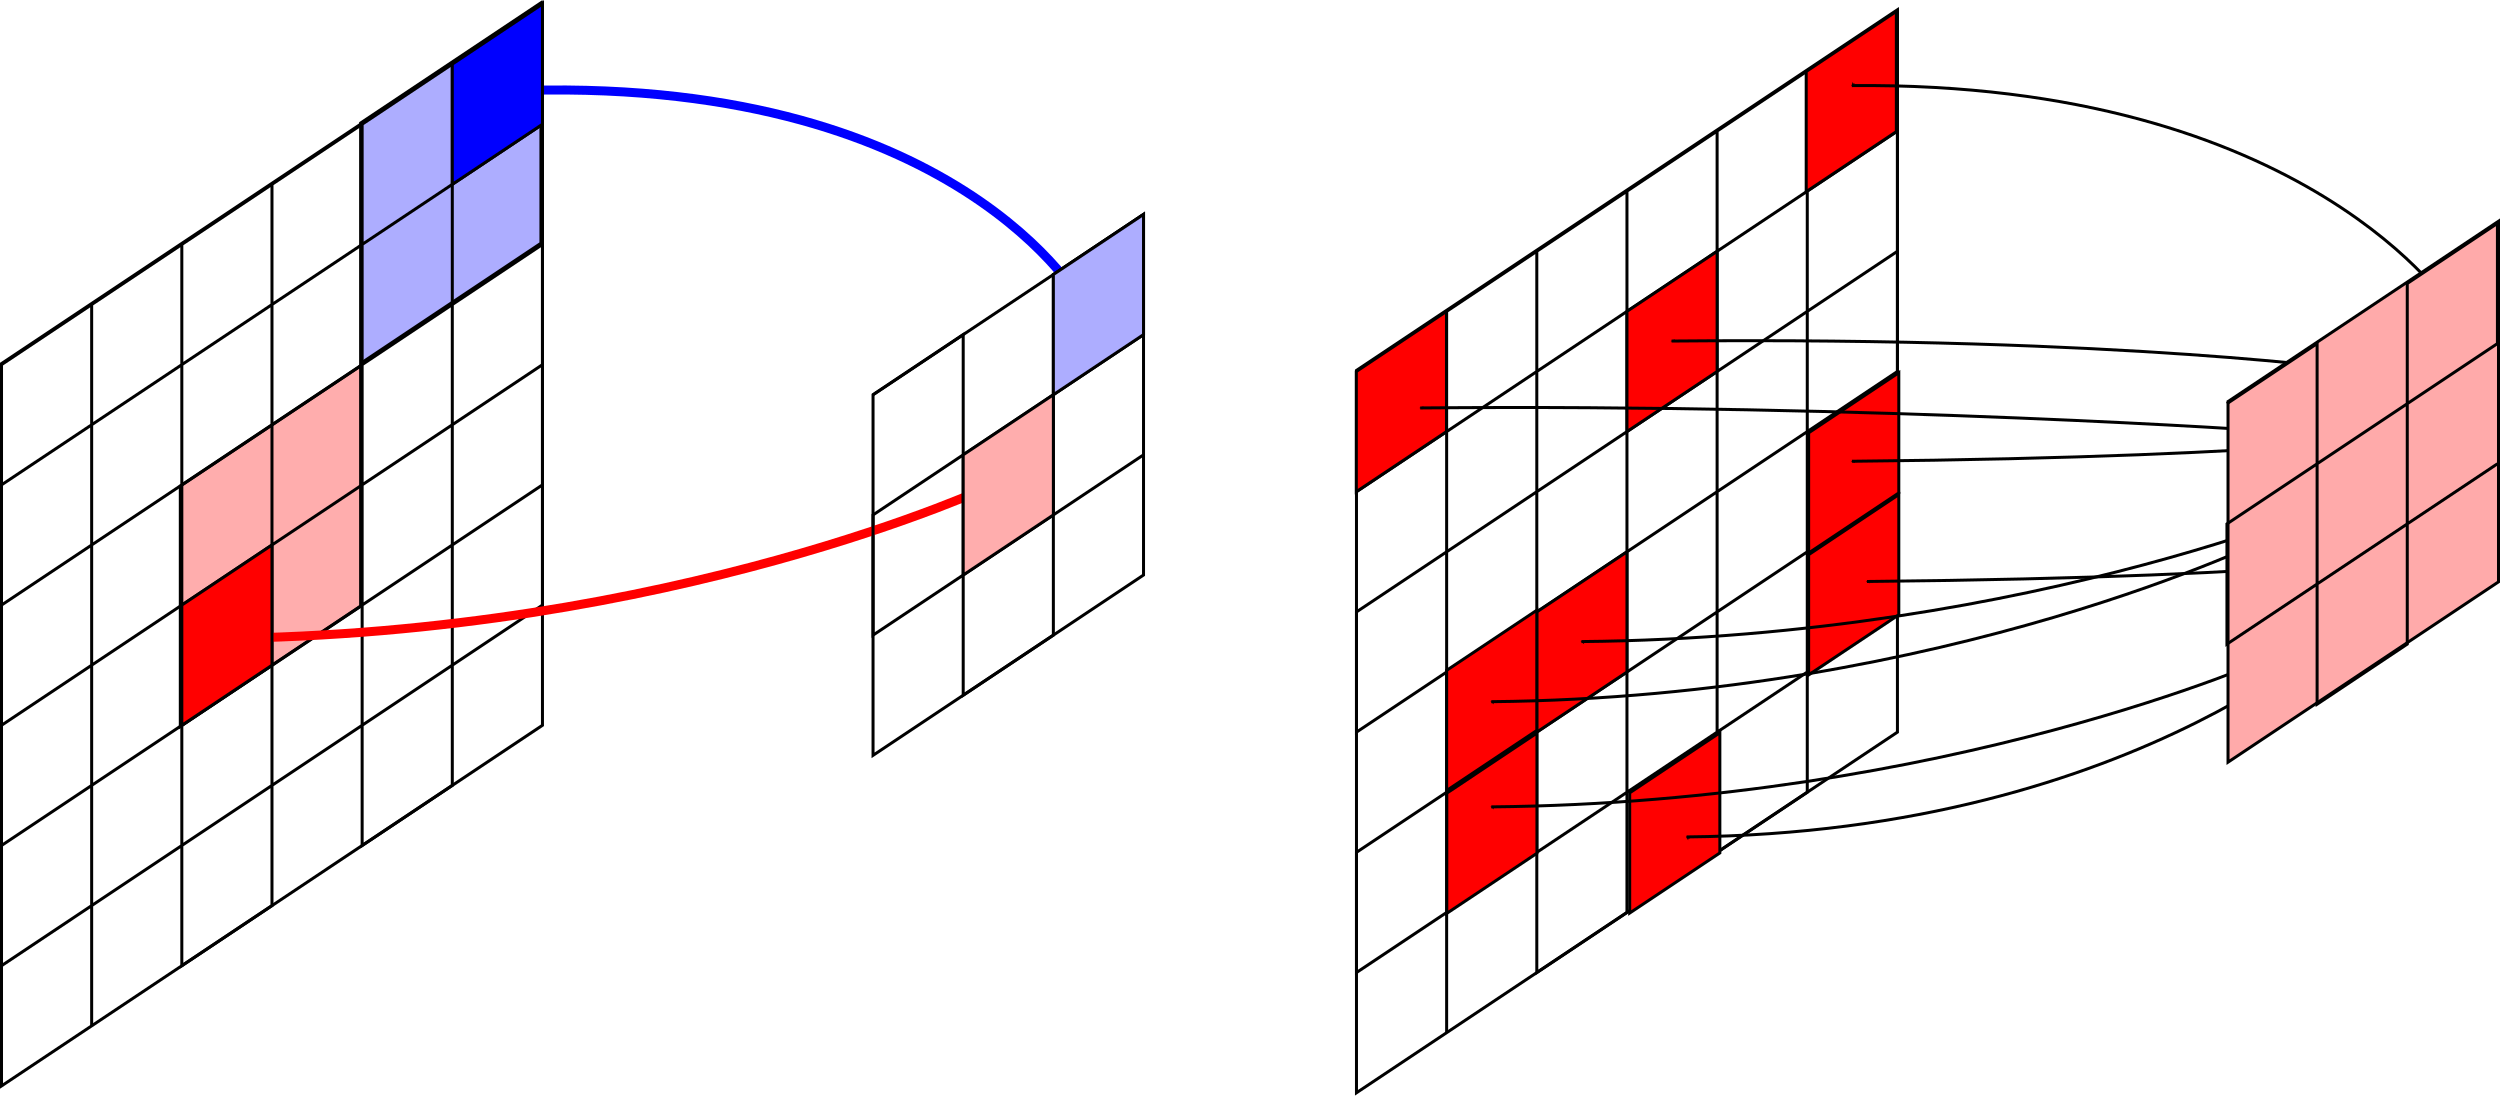 <?xml version="1.0" encoding="UTF-8" standalone="no"?>
<!-- Created with Inkscape (http://www.inkscape.org/) -->

<svg
   width="700.157"
   height="306.829"
   id="svg4538"
   version="1.1"
   inkscape:version="1.2.1 (9c6d41e410, 2022-07-14)"
   sodipodi:docname="pooling_max.svg"
   xmlns:inkscape="http://www.inkscape.org/namespaces/inkscape"
   xmlns:sodipodi="http://sodipodi.sourceforge.net/DTD/sodipodi-0.dtd"
   xmlns="http://www.w3.org/2000/svg"
   xmlns:svg="http://www.w3.org/2000/svg"
   xmlns:rdf="http://www.w3.org/1999/02/22-rdf-syntax-ns#"
   xmlns:cc="http://creativecommons.org/ns#"
   xmlns:dc="http://purl.org/dc/elements/1.1/">
  <defs
     id="defs4540">
    <marker
       inkscape:stockid="Arrow1Mstart"
       orient="auto"
       refY="0"
       refX="0"
       id="Arrow1Mstart"
       style="overflow:visible">
      <path
         id="path3924"
         d="M 0,0 5,-5 -12.5,0 5,5 Z"
         style="fill-rule:evenodd;stroke:#000000;stroke-width:1pt"
         transform="matrix(0.4,0,0,0.4,4,0)" />
    </marker>
    <marker
       inkscape:stockid="Arrow1Mstart"
       orient="auto"
       refY="0"
       refX="0"
       id="Arrow1Mstart-9"
       style="overflow:visible">
      <path
         inkscape:connector-curvature="0"
         id="path3924-2"
         d="M 0,0 5,-5 -12.5,0 5,5 Z"
         style="fill-rule:evenodd;stroke:#000000;stroke-width:1pt"
         transform="matrix(0.4,0,0,0.4,4,0)" />
    </marker>
    <marker
       inkscape:stockid="Arrow1Mstart"
       orient="auto"
       refY="0"
       refX="0"
       id="Arrow1Mstart-2"
       style="overflow:visible">
      <path
         inkscape:connector-curvature="0"
         id="path3924-3"
         d="M 0,0 5,-5 -12.5,0 5,5 Z"
         style="fill-rule:evenodd;stroke:#000000;stroke-width:1pt"
         transform="matrix(0.4,0,0,0.4,4,0)" />
    </marker>
    <marker
       inkscape:stockid="Arrow1Mstart"
       orient="auto"
       refY="0"
       refX="0"
       id="Arrow1Mstart-5"
       style="overflow:visible">
      <path
         inkscape:connector-curvature="0"
         id="path3924-9"
         d="M 0,0 5,-5 -12.5,0 5,5 Z"
         style="fill-rule:evenodd;stroke:#000000;stroke-width:1pt"
         transform="matrix(0.4,0,0,0.4,4,0)" />
    </marker>
    <marker
       inkscape:stockid="Arrow1Mstart"
       orient="auto"
       refY="0"
       refX="0"
       id="Arrow1Mstart-28"
       style="overflow:visible">
      <path
         inkscape:connector-curvature="0"
         id="path3924-97"
         d="M 0,0 5,-5 -12.5,0 5,5 Z"
         style="fill-rule:evenodd;stroke:#000000;stroke-width:1pt"
         transform="matrix(0.4,0,0,0.4,4,0)" />
    </marker>
    <marker
       inkscape:stockid="Arrow1Mstart"
       orient="auto"
       refY="0"
       refX="0"
       id="Arrow1Mstart-6"
       style="overflow:visible">
      <path
         inkscape:connector-curvature="0"
         id="path3924-1"
         d="M 0,0 5,-5 -12.5,0 5,5 Z"
         style="fill-rule:evenodd;stroke:#000000;stroke-width:1pt"
         transform="matrix(0.4,0,0,0.4,4,0)" />
    </marker>
    <marker
       inkscape:stockid="Arrow1Mstart"
       orient="auto"
       refY="0"
       refX="0"
       id="Arrow1Mstart-3"
       style="overflow:visible">
      <path
         inkscape:connector-curvature="0"
         id="path3924-19"
         d="M 0,0 5,-5 -12.5,0 5,5 Z"
         style="fill-rule:evenodd;stroke:#000000;stroke-width:1pt"
         transform="matrix(0.4,0,0,0.4,4,0)" />
    </marker>
    <marker
       inkscape:stockid="Arrow1Mstart"
       orient="auto"
       refY="0"
       refX="0"
       id="Arrow1Mstart-7"
       style="overflow:visible">
      <path
         inkscape:connector-curvature="0"
         id="path3924-8"
         d="M 0,0 5,-5 -12.5,0 5,5 Z"
         style="fill-rule:evenodd;stroke:#000000;stroke-width:1pt"
         transform="matrix(0.4,0,0,0.4,4,0)" />
    </marker>
    <marker
       inkscape:stockid="Arrow1Mstart"
       orient="auto"
       refY="0"
       refX="0"
       id="Arrow1Mstart-0"
       style="overflow:visible">
      <path
         inkscape:connector-curvature="0"
         id="path3924-36"
         d="M 0,0 5,-5 -12.5,0 5,5 Z"
         style="fill-rule:evenodd;stroke:#000000;stroke-width:1pt"
         transform="matrix(0.4,0,0,0.4,4,0)" />
    </marker>
  </defs>
  <sodipodi:namedview
     id="base"
     pagecolor="#ffffff"
     bordercolor="#666666"
     borderopacity="1.0"
     inkscape:pageopacity="0.0"
     inkscape:pageshadow="2"
     inkscape:zoom="0.98994949"
     inkscape:cx="458.10418"
     inkscape:cy="181.32238"
     inkscape:document-units="px"
     inkscape:current-layer="layer1"
     showgrid="true"
     inkscape:window-width="1920"
     inkscape:window-height="1001"
     inkscape:window-x="-9"
     inkscape:window-y="-9"
     inkscape:window-maximized="1"
     inkscape:showpageshadow="2"
     inkscape:pagecheckerboard="0"
     inkscape:deskcolor="#d1d1d1">
    <inkscape:grid
       type="xygrid"
       id="grid4583"
       originx="-8.786"
       originy="-43.948" />
  </sodipodi:namedview>
  <g
     inkscape:label="Layer 1"
     inkscape:groupmode="layer"
     id="layer1"
     transform="translate(-8.786,-43.948)">
    <path
       style="fill:#adadff;fill-opacity:1;stroke:#000000;stroke-width:0.842px;stroke-linecap:butt;stroke-linejoin:miter;stroke-opacity:1"
       d="M 109.783,145.735 V 78.401 l 50.501,-33.667 v 67.334 z"
       id="path3856"
       inkscape:connector-curvature="0"
       sodipodi:nodetypes="ccccc" />
    <path
       style="fill:#ffadad;fill-opacity:1;stroke:#000000;stroke-width:0.842px;stroke-linecap:butt;stroke-linejoin:miter;stroke-opacity:1"
       d="m 59.282,180.086 50.501,-33.667 v 67.334 l -50.501,33.667 z"
       id="path3836"
       inkscape:connector-curvature="0"
       sodipodi:nodetypes="ccccc" />
    <path
       style="fill:none;stroke:#000000;stroke-width:0.842px;stroke-linecap:butt;stroke-linejoin:miter;stroke-opacity:1"
       d="M 34.457,331.246 V 129.243 l 25.25,-16.834 v 202.002 l 25.25,-16.834 V 95.576 L 110.208,78.743 V 280.745 L 135.458,263.912 V 61.909 L 160.708,45.076 V 213.411 L 9.207,314.412 V 280.745 L 160.708,179.744 V 146.077 L 9.207,247.078 V 213.411 L 160.708,112.41 V 78.743 L 9.207,179.744 V 146.077 L 160.708,45.076"
       id="path2989"
       inkscape:connector-curvature="0"
       sodipodi:nodetypes="ccccccccccccccccccccccc" />
    <path
       style="fill:none;stroke:#000000;stroke-width:0.842px;stroke-linecap:butt;stroke-linejoin:miter;stroke-opacity:1"
       d="m 9.207,348.079 8e-7,-202.303 L 160.708,44.775 v 202.303 z"
       id="path2991"
       inkscape:connector-curvature="0"
       sodipodi:nodetypes="ccccc" />
    <path
       style="fill:none;stroke:#0000ff;stroke-width:2.525;stroke-linecap:butt;stroke-linejoin:miter;stroke-miterlimit:4;stroke-dasharray:none;stroke-opacity:1"
       d="M 150.217,69.466 C 277.07,64.056 312.21,129.243 312.21,129.243"
       id="path3005-3"
       inkscape:connector-curvature="0"
       sodipodi:nodetypes="cc" />
    <path
       style="fill:none;stroke:#000000;stroke-width:0.842px;stroke-linecap:butt;stroke-linejoin:miter;stroke-opacity:1"
       d="m 253.293,154.494 75.751,-50.501 v 101.001 l -75.751,50.501 z"
       id="path4644"
       inkscape:connector-curvature="0" />
    <path
       style="fill:none;stroke:#ff0000;stroke-width:2.525;stroke-linecap:butt;stroke-linejoin:miter;stroke-miterlimit:4;stroke-dasharray:none;stroke-opacity:1"
       d="M 69.657,222.772 C 197.712,221.569 286.96,179.744 286.96,179.744"
       id="path3017-6-9"
       inkscape:connector-curvature="0"
       sodipodi:nodetypes="cc" />
    <path
       style="fill:none;stroke:#000000;stroke-width:0.842px;stroke-linecap:butt;stroke-linejoin:miter;stroke-opacity:1"
       d="m 253.293,154.494 25.25,-16.834 v 101.001 l 25.25,-16.834 V 120.827 l 25.25,-16.834 v 33.667 l -75.751,50.501 v 33.667 l 75.751,-50.501"
       id="path4646"
       inkscape:connector-curvature="0"
       sodipodi:nodetypes="cccccccccc" />
    <path
       style="fill:#ffadad;fill-opacity:1;stroke:#000000;stroke-width:0.842px;stroke-linecap:butt;stroke-linejoin:miter;stroke-opacity:1"
       d="m 278.543,204.994 v -33.667 l 25.25,-16.834 v 33.667 z"
       id="path4678"
       inkscape:connector-curvature="0" />
    <path
       style="fill:#adadff;fill-opacity:1;stroke:#000000;stroke-width:0.842px;stroke-linecap:butt;stroke-linejoin:miter;stroke-opacity:1"
       d="m 303.793,120.827 25.25,-16.834 v 33.667 l -25.25,16.834 z"
       id="path5188"
       inkscape:connector-curvature="0" />
    <path
       style="fill:#0000ff;fill-opacity:1;stroke:#000000;stroke-width:0.842px;stroke-linecap:butt;stroke-linejoin:miter;stroke-opacity:1"
       d="M 135.458,95.576 V 61.909 L 160.708,45.076 V 78.743 Z"
       id="path3856-3"
       inkscape:connector-curvature="0"
       sodipodi:nodetypes="ccccc" />
    <path
       style="fill:#ff0000;fill-opacity:1;stroke:#000000;stroke-width:0.842px;stroke-linecap:butt;stroke-linejoin:miter;stroke-opacity:1"
       d="m 59.707,213.411 25.25,-16.834 v 33.667 l -25.25,16.834 z"
       id="path3836-6"
       inkscape:connector-curvature="0"
       sodipodi:nodetypes="ccccc" />
    <path
       style="fill:none;stroke:#000000;stroke-width:0.842px;stroke-linecap:butt;stroke-linejoin:miter;stroke-opacity:1"
       d="M 413.935,333.157 V 131.155 L 439.186,114.321 V 316.324 L 464.436,299.49 V 97.488 L 489.686,80.654 V 282.657 l 25.25,-16.834 V 63.821 L 540.187,46.987 V 215.323 L 388.685,316.324 V 282.657 L 540.187,181.655 V 147.988 L 388.685,248.99 V 215.323 L 540.187,114.321 V 80.654 L 388.685,181.655 V 147.988 L 540.187,46.987"
       id="path2989-3"
       inkscape:connector-curvature="0"
       sodipodi:nodetypes="ccccccccccccccccccccccc" />
    <path
       style="fill:none;stroke:#000000;stroke-width:0.842px;stroke-linecap:butt;stroke-linejoin:miter;stroke-opacity:1"
       d="M 388.685,349.991 V 147.688 l 151.502,-101.001 -10e-6,202.303 z"
       id="path2991-5"
       inkscape:connector-curvature="0"
       sodipodi:nodetypes="ccccc" />
    <path
       style="fill:#ff0000;fill-opacity:1;stroke:#000000;stroke-width:0.842px;stroke-linecap:butt;stroke-linejoin:miter;stroke-opacity:1"
       d="m 439.186,215.323 25.25,-16.834 v 33.667 l -25.25,16.834 z"
       id="path3836-6-9"
       inkscape:connector-curvature="0"
       sodipodi:nodetypes="ccccc" />
    <path
       style="fill:#ff0000;fill-opacity:1;stroke:#000000;stroke-width:0.842px;stroke-linecap:butt;stroke-linejoin:miter;stroke-opacity:1"
       d="m 464.436,131.155 25.25,-16.834 v 33.667 l -25.25,16.834 z"
       id="path3836-6-9-3"
       inkscape:connector-curvature="0"
       sodipodi:nodetypes="ccccc" />
    <path
       style="fill:#ff0000;fill-opacity:1;stroke:#000000;stroke-width:0.842px;stroke-linecap:butt;stroke-linejoin:miter;stroke-opacity:1"
       d="m 388.642,147.988 25.25,-16.834 v 33.667 l -25.25,16.834 z"
       id="path3836-6-9-6"
       inkscape:connector-curvature="0"
       sodipodi:nodetypes="ccccc" />
    <path
       style="fill:#ff0000;fill-opacity:1;stroke:#000000;stroke-width:0.842px;stroke-linecap:butt;stroke-linejoin:miter;stroke-opacity:1"
       d="m 515.319,165.164 25.25,-16.834 v 33.667 l -25.25,16.834 z"
       id="path3836-6-9-0"
       inkscape:connector-curvature="0"
       sodipodi:nodetypes="ccccc" />
    <path
       style="fill:#ff0000;fill-opacity:1;stroke:#000000;stroke-width:0.842px;stroke-linecap:butt;stroke-linejoin:miter;stroke-opacity:1"
       d="M 515.319,199.297 540.569,182.463 v 33.667 l -25.25,16.834 z"
       id="path3836-6-9-62"
       inkscape:connector-curvature="0"
       sodipodi:nodetypes="ccccc" />
    <path
       style="fill:#ff0000;fill-opacity:1;stroke:#000000;stroke-width:0.842px;stroke-linecap:butt;stroke-linejoin:miter;stroke-opacity:1"
       d="m 465.201,265.994 25.25,-16.834 v 33.667 l -25.25,16.834 z"
       id="path3836-6-9-61"
       inkscape:connector-curvature="0"
       sodipodi:nodetypes="ccccc" />
    <path
       style="fill:#ff0000;fill-opacity:1;stroke:#000000;stroke-width:0.842px;stroke-linecap:butt;stroke-linejoin:miter;stroke-opacity:1"
       d="m 413.977,266.077 25.25,-16.834 v 33.667 l -25.25,16.834 z"
       id="path3836-6-9-8"
       inkscape:connector-curvature="0"
       sodipodi:nodetypes="ccccc" />
    <path
       style="fill:#ff0000;fill-opacity:1;stroke:#000000;stroke-width:0.842px;stroke-linecap:butt;stroke-linejoin:miter;stroke-opacity:1"
       d="m 413.935,231.688 25.25,-16.834 v 33.667 l -25.25,16.834 z"
       id="path3836-6-9-7"
       inkscape:connector-curvature="0"
       sodipodi:nodetypes="ccccc" />
    <path
       style="fill:none;stroke:#000000;stroke-width:0.842;stroke-linecap:butt;stroke-linejoin:miter;stroke-miterlimit:4;stroke-dasharray:none;stroke-opacity:1;marker-start:url(#Arrow1Mstart)"
       d="m 426.438,240.465 c 128.055,-1.202 218.836,-46.292 218.836,-46.292"
       id="path3017-6-9-9"
       inkscape:connector-curvature="0"
       sodipodi:nodetypes="cc" />
    <path
       style="fill:none;stroke:#000000;stroke-width:0.842;stroke-linecap:butt;stroke-linejoin:miter;stroke-miterlimit:4;stroke-dasharray:none;stroke-opacity:1;marker-start:url(#Arrow1Mstart)"
       d="m 406.537,158.199 c 128.055,-1.202 238.737,6.515 238.737,6.515"
       id="path3017-6-9-9-0"
       inkscape:connector-curvature="0"
       sodipodi:nodetypes="cc" />
    <path
       style="fill:none;stroke:#000000;stroke-width:0.842;stroke-linecap:butt;stroke-linejoin:miter;stroke-miterlimit:4;stroke-dasharray:none;stroke-opacity:1;marker-start:url(#Arrow1Mstart)"
       d="m 476.938,139.464 c 128.055,-1.202 193.586,8.417 193.586,8.417"
       id="path3017-6-9-9-2"
       inkscape:connector-curvature="0"
       sodipodi:nodetypes="cc" />
    <path
       style="fill:none;stroke:#000000;stroke-width:0.842;stroke-linecap:butt;stroke-linejoin:miter;stroke-miterlimit:4;stroke-dasharray:none;stroke-opacity:1;marker-start:url(#Arrow1Mstart)"
       d="m 451.688,223.631 c 128.055,-1.202 218.836,-42.084 218.836,-42.084"
       id="path3017-6-9-9-3"
       inkscape:connector-curvature="0"
       sodipodi:nodetypes="cc" />
    <path
       style="fill:none;stroke:#000000;stroke-width:0.842;stroke-linecap:butt;stroke-linejoin:miter;stroke-miterlimit:4;stroke-dasharray:none;stroke-opacity:1;marker-start:url(#Arrow1Mstart)"
       d="m 527.439,173.131 c 128.055,-1.202 168.335,-8.417 168.335,-8.417"
       id="path3017-6-9-9-29"
       inkscape:connector-curvature="0"
       sodipodi:nodetypes="cc" />
    <path
       style="fill:none;stroke:#000000;stroke-width:0.842;stroke-linecap:butt;stroke-linejoin:miter;stroke-miterlimit:4;stroke-dasharray:none;stroke-opacity:1;marker-start:url(#Arrow1Mstart)"
       d="m 426.438,269.924 c 128.055,-1.202 218.836,-42.084 218.836,-42.084"
       id="path3017-6-9-9-4"
       inkscape:connector-curvature="0"
       sodipodi:nodetypes="cc" />
    <path
       style="fill:none;stroke:#000000;stroke-width:0.842;stroke-linecap:butt;stroke-linejoin:miter;stroke-miterlimit:4;stroke-dasharray:none;stroke-opacity:1;marker-start:url(#Arrow1Mstart)"
       d="m 481.146,278.34 c 128.055,-1.202 189.377,-63.126 189.377,-63.126"
       id="path3017-6-9-9-45"
       inkscape:connector-curvature="0"
       sodipodi:nodetypes="cc" />
    <path
       style="fill:none;stroke:#000000;stroke-width:0.842;stroke-linecap:butt;stroke-linejoin:miter;stroke-miterlimit:4;stroke-dasharray:none;stroke-opacity:1;marker-start:url(#Arrow1Mstart)"
       d="m 531.647,206.798 c 128.055,-1.202 164.127,-8.417 164.127,-8.417"
       id="path3017-6-9-9-1"
       inkscape:connector-curvature="0"
       sodipodi:nodetypes="cc" />
    <path
       style="fill:#ff0000;fill-opacity:1;stroke:#000000;stroke-width:0.842px;stroke-linecap:butt;stroke-linejoin:miter;stroke-opacity:1"
       d="M 514.636,63.971 539.886,47.138 V 80.805 L 514.636,97.638 Z"
       id="path3836-6-9-06"
       inkscape:connector-curvature="0"
       sodipodi:nodetypes="ccccc" />
    <path
       style="fill:none;stroke:#000000;stroke-width:0.842;stroke-linecap:butt;stroke-linejoin:miter;stroke-miterlimit:4;stroke-dasharray:none;stroke-opacity:1;marker-start:url(#Arrow1Mstart)"
       d="M 527.439,67.921 C 655.494,66.719 695.774,131.047 695.774,131.047"
       id="path3017-6-9-9-7"
       inkscape:connector-curvature="0"
       sodipodi:nodetypes="cc" />
    <path
       style="fill:#ffaaaa;stroke:#000000;stroke-width:0.842px;stroke-linecap:butt;stroke-linejoin:miter;stroke-opacity:1"
       d="m 632.771,156.405 75.751,-50.501 v 101.001 l -75.751,50.501 z"
       id="path4644-2"
       inkscape:connector-curvature="0" />
    <path
       style="fill:none;stroke:#000000;stroke-width:0.842px;stroke-linecap:butt;stroke-linejoin:miter;stroke-opacity:1"
       d="m 632.471,157.006 25.25,-16.834 v 101.001 l 25.25,-16.834 V 123.339 l 25.25,-16.834 v 33.667 l -75.751,50.501 v 33.667 l 75.751,-50.501"
       id="path4646-1"
       inkscape:connector-curvature="0"
       sodipodi:nodetypes="cccccccccc" />
  </g>
</svg>
